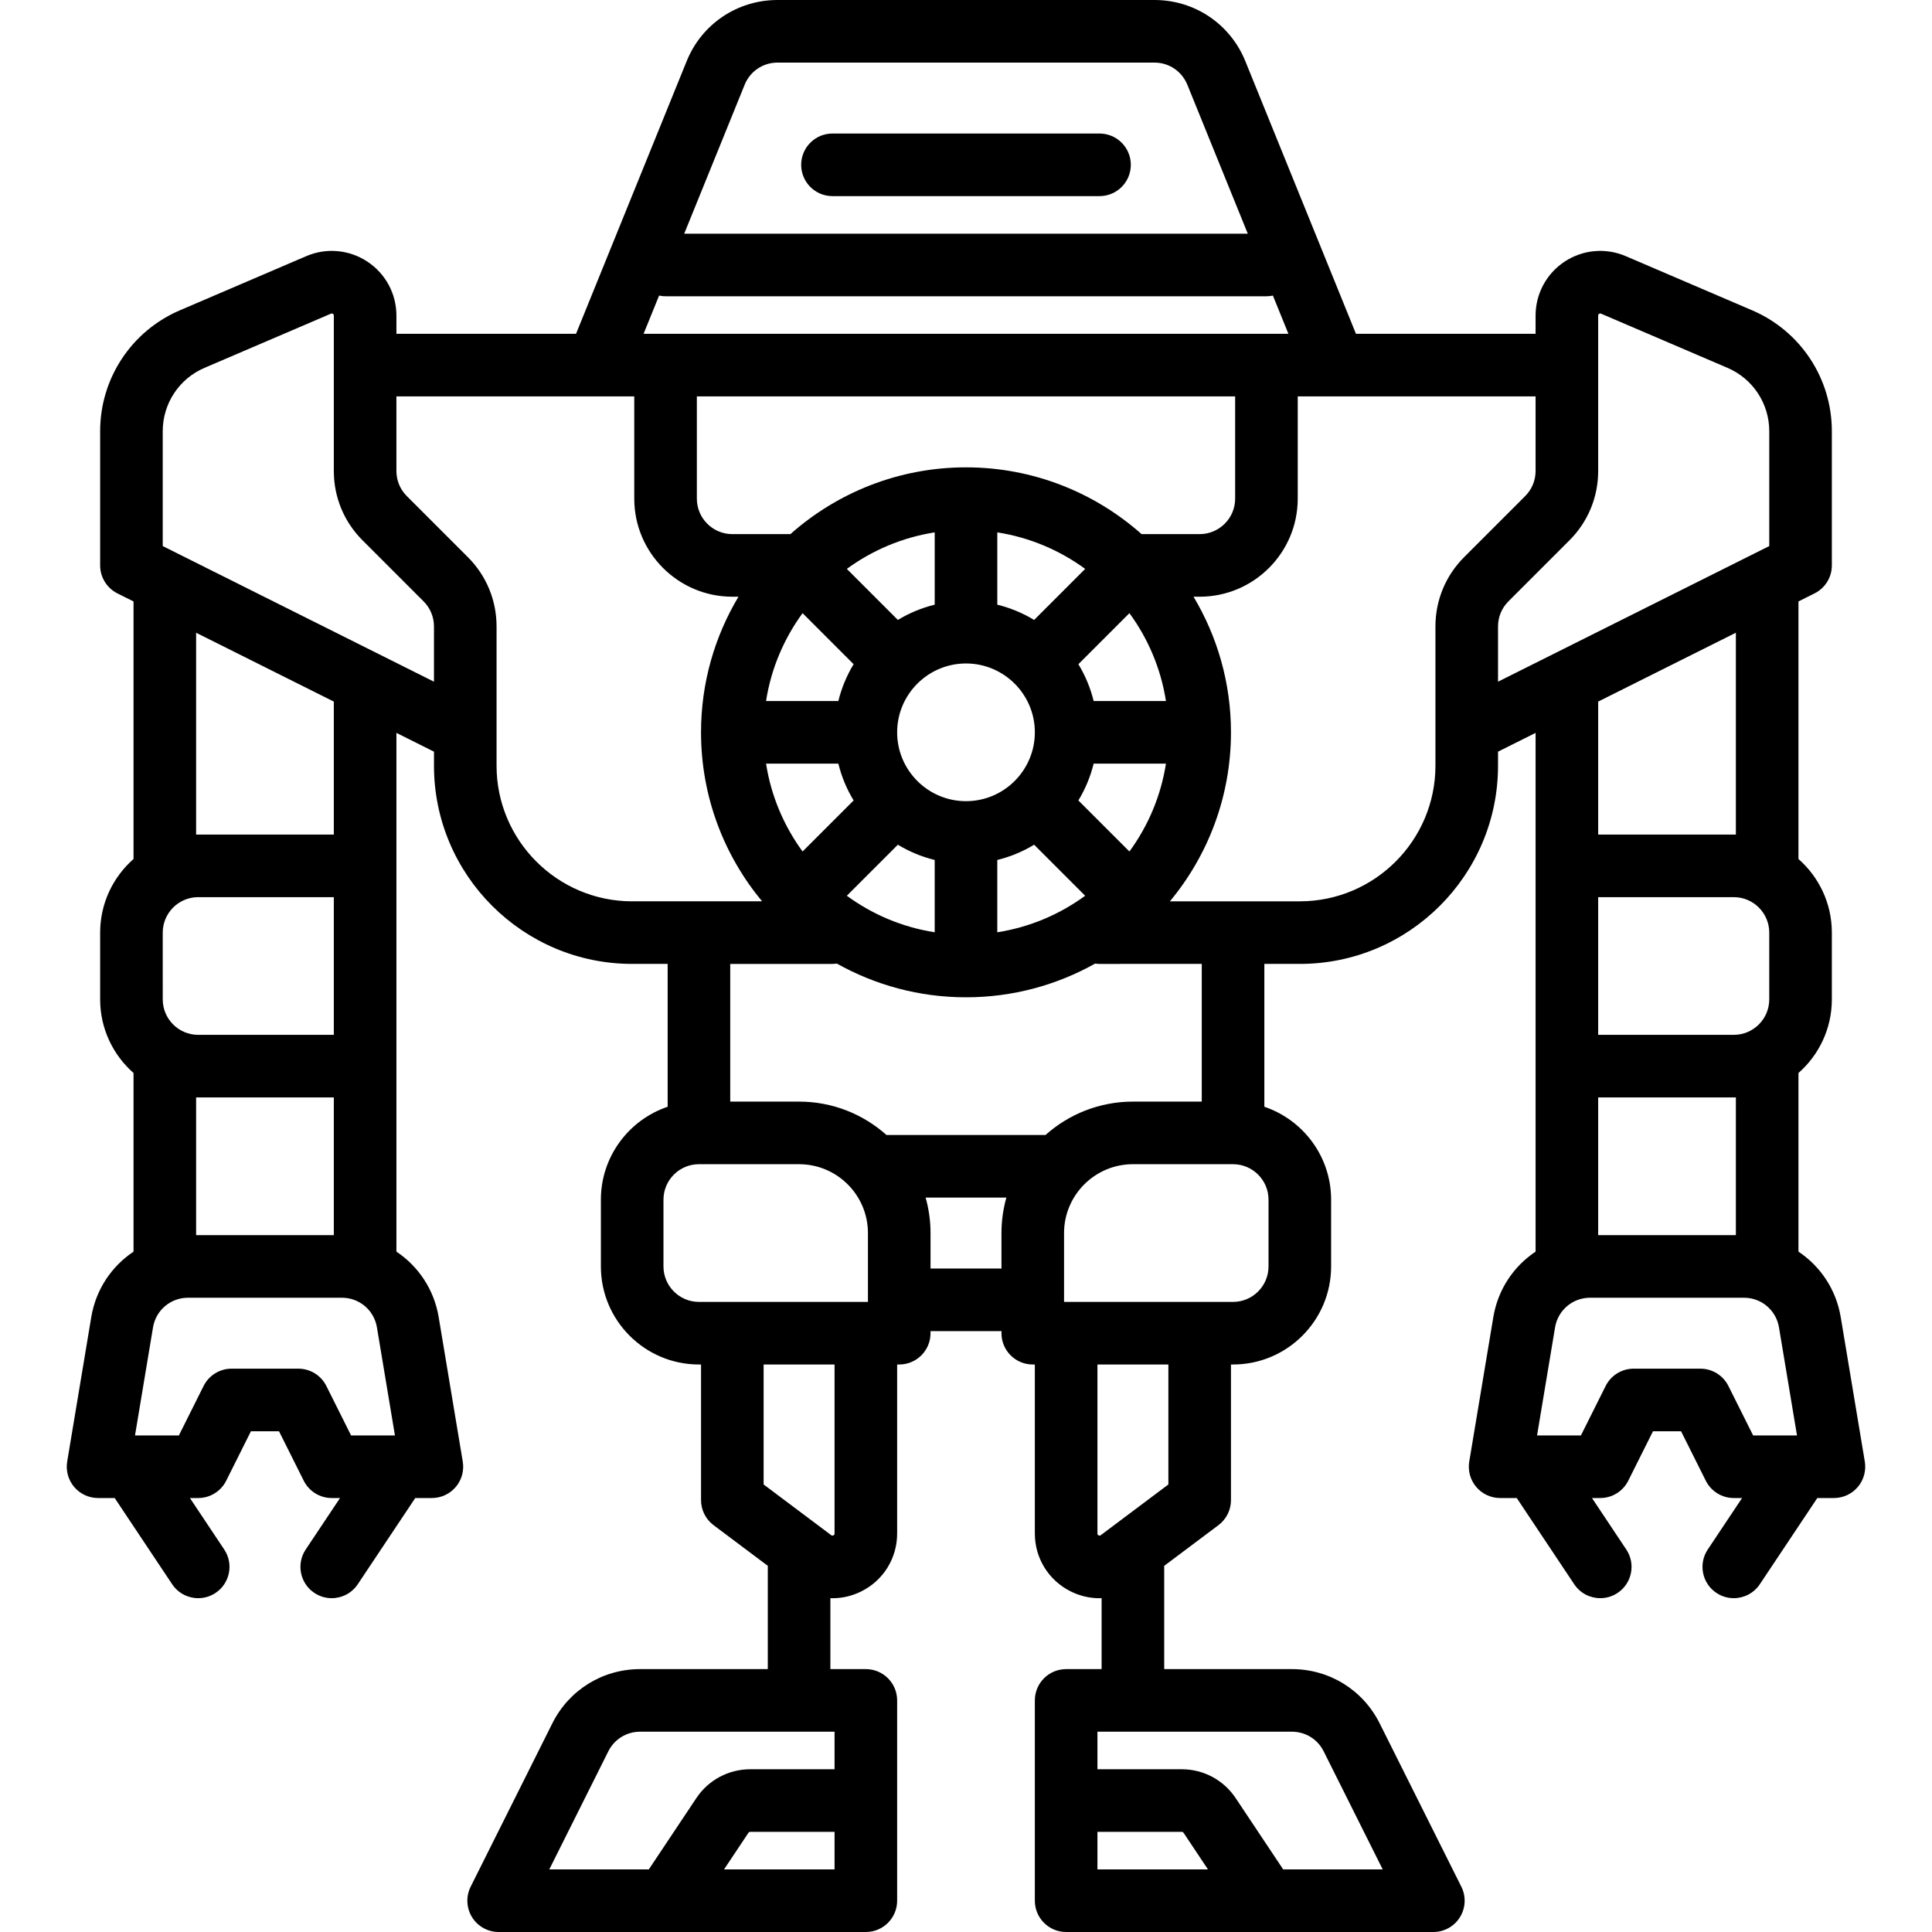 <?xml version="1.0" encoding="iso-8859-1"?>
<!-- Uploaded to: SVG Repo, www.svgrepo.com, Generator: SVG Repo Mixer Tools -->
<svg fill="#000000" height="800px" width="800px" version="1.1" id="Capa_1" xmlns="http://www.w3.org/2000/svg" xmlns:xlink="http://www.w3.org/1999/xlink" 
	 viewBox="0 0 463.001 463.001" xml:space="preserve">
<g>
	<path d="M446.899,350.267l-5.772-34.631c-1.105-6.631-4.888-12.186-10.126-15.681v-42.814c4.899-4.31,8-10.619,8-17.642v-16
		c0-7.023-3.101-13.332-8-17.642v-61.723l3.854-1.927c2.54-1.27,4.146-3.867,4.146-6.708v-32.174
		c0-12.618-7.494-23.983-19.092-28.953l-30.304-12.987c-4.803-2.059-10.276-1.571-14.639,1.307
		C370.604,65.569,368,70.406,368,75.631V80h-43.043l-26.469-65.228C294.898,5.798,286.333,0,276.667,0h-90.334
		c-9.666,0-18.23,5.798-21.806,14.737L138.044,80H95.001v-4.369c0-5.226-2.604-10.063-6.967-12.939
		c-4.363-2.877-9.838-3.366-14.639-1.307L43.092,74.373C31.495,79.343,24,90.708,24,103.326V135.5c0,2.841,1.605,5.438,4.146,6.708
		L32,144.135v61.723c-4.899,4.31-8,10.619-8,17.642v16c0,7.023,3.101,13.332,8,17.642v42.814c-5.238,3.495-9.021,9.05-10.127,15.681
		l-5.771,34.63c-0.362,2.175,0.251,4.398,1.676,6.081S21.295,359,23.5,359h3.986l13.773,20.66c1.445,2.168,3.823,3.341,6.247,3.341
		c1.43,0,2.875-0.408,4.153-1.261c3.446-2.297,4.378-6.954,2.08-10.4L45.514,359H47.5c2.841,0,5.438-1.605,6.708-4.146L60.135,343
		h6.73l5.927,11.854C74.063,357.395,76.66,359,79.5,359h1.986l-8.227,12.34c-2.298,3.446-1.366,8.103,2.08,10.4
		c1.278,0.853,2.724,1.261,4.153,1.261c2.424,0,4.802-1.173,6.247-3.341L99.514,359h3.986c2.205,0,4.298-0.97,5.723-2.652
		s2.038-3.906,1.676-6.081l-5.772-34.631c-1.105-6.631-4.888-12.186-10.126-15.681v-124.32l9,4.5v3.365
		c0,26.191,21.309,47.5,47.5,47.5h8.5v34.234c-9.29,3.138-16,11.93-16,22.266v16c0,12.958,10.542,23.5,23.5,23.5h0.5v32.5
		c0,2.361,1.111,4.583,3,6l13.012,9.759c-0.003,0.081-0.012,0.16-0.012,0.241V400h-30.611c-8.959,0-17.013,4.978-21.019,12.991
		l-19.578,39.155c-1.163,2.325-1.038,5.086,0.328,7.297c1.366,2.211,3.78,3.557,6.38,3.557h39.979c0.005,0,0.009,0.001,0.014,0.001
		c0.005,0,0.011-0.001,0.016-0.001H207.5c4.143,0,7.5-3.358,7.5-7.5v-48c0-4.142-3.357-7.5-7.5-7.5H199v-17.005
		c0.162,0.005,0.323,0.02,0.484,0.02c2.36,0,4.735-0.545,6.947-1.65c5.285-2.643,8.568-7.955,8.568-13.864V327h0.5
		c4.143,0,7.5-3.358,7.5-7.5V319h16.5c0.169,0,0.334-0.014,0.5-0.025v0.525c0,4.142,3.357,7.5,7.5,7.5h0.5v40.5
		c0,5.909,3.283,11.221,8.568,13.864c2.212,1.106,4.587,1.65,6.947,1.65c0.162,0,0.323-0.014,0.484-0.02V400h-8.5
		c-4.143,0-7.5,3.358-7.5,7.5v48c0,4.142,3.357,7.5,7.5,7.5h47.991c0.005,0,0.011,0.001,0.016,0.001
		c0.005,0,0.009-0.001,0.014-0.001H343.5c2.6,0,5.014-1.346,6.38-3.557c1.366-2.211,1.491-4.972,0.328-7.297l-19.578-39.155
		c-4.006-8.013-12.06-12.991-21.019-12.991H279v-24.5c0-0.081-0.01-0.16-0.012-0.241L292,365.5c1.889-1.417,3-3.639,3-6V327h0.5
		c12.958,0,23.5-10.542,23.5-23.5v-16c0-10.336-6.71-19.128-16-22.266V231h8.5c26.191,0,47.5-21.309,47.5-47.5v-3.365l9-4.5v124.32
		c-5.238,3.495-9.021,9.05-10.127,15.681l-5.771,34.63c-0.362,2.175,0.251,4.398,1.676,6.081S357.295,359,359.5,359h3.986
		l13.773,20.66c1.445,2.168,3.823,3.341,6.247,3.341c1.43,0,2.875-0.408,4.153-1.261c3.446-2.297,4.378-6.954,2.08-10.4L381.514,359
		h1.986c2.841,0,5.438-1.605,6.708-4.146L396.135,343h6.73l5.927,11.854c1.271,2.541,3.867,4.146,6.708,4.146h1.986l-8.227,12.34
		c-2.298,3.446-1.366,8.103,2.08,10.4c1.278,0.853,2.724,1.261,4.153,1.261c2.424,0,4.802-1.173,6.247-3.341L435.514,359h3.986
		c2.205,0,4.298-0.97,5.723-2.652S447.261,352.442,446.899,350.267z M178.441,20.343c1.298-3.246,4.396-5.343,7.893-5.343h90.334
		c3.496,0,6.595,2.097,7.907,5.378L299.03,56H163.971L178.441,20.343z M157.95,70.838c0.5,0.105,1.019,0.162,1.55,0.162h144
		c0.532,0,1.05-0.057,1.551-0.162L308.769,80H231.5h-77.269L157.95,70.838z M204.569,159.176c-1.644,2.701-2.886,5.671-3.659,8.823
		h-17.327c1.214-7.785,4.291-14.957,8.752-21.058L204.569,159.176z M202.942,136.334c6.101-4.461,13.274-7.538,21.059-8.752v17.327
		c-3.152,0.773-6.122,2.015-8.824,3.659L202.942,136.334z M200.91,182.999c0.773,3.153,2.016,6.124,3.66,8.826l-12.234,12.235
		c-4.461-6.102-7.539-13.275-8.752-21.061H200.91z M215.176,202.431c2.702,1.644,5.672,2.886,8.824,3.659v17.327
		c-7.785-1.214-14.958-4.291-21.059-8.752L215.176,202.431z M215,175.5c0-9.098,7.402-16.5,16.5-16.5s16.5,7.402,16.5,16.5
		s-7.402,16.5-16.5,16.5S215,184.598,215,175.5z M247.825,148.569c-2.702-1.644-5.672-2.886-8.824-3.659v-17.327
		c7.785,1.214,14.958,4.291,21.059,8.752L247.825,148.569z M270.666,146.941c4.461,6.101,7.538,13.274,8.752,21.058h-17.327
		c-0.773-3.152-2.015-6.122-3.659-8.823L270.666,146.941z M239,206.091c3.152-0.773,6.122-2.015,8.824-3.659l12.234,12.235
		c-6.101,4.461-13.274,7.538-21.059,8.752V206.091z M258.432,191.824c1.644-2.702,2.886-5.673,3.66-8.825h17.327
		c-1.214,7.786-4.291,14.959-8.752,21.06L258.432,191.824z M273.579,128c-11.213-9.944-25.948-16-42.078-16s-30.866,6.056-42.078,16
		H175.5c-4.687,0-8.5-3.813-8.5-8.5V95h64.5H296v24.5c0,4.687-3.813,8.5-8.5,8.5H273.579z M39,223.5c0-4.687,3.813-8.5,8.5-8.5H80
		v33H47.5c-4.687,0-8.5-3.813-8.5-8.5V223.5z M47,200.013v-48.377l33,16.5V200H47.5C47.333,200,47.167,200.009,47,200.013z M80,263
		v33H47v-33.013c0.167,0.003,0.332,0.013,0.5,0.013H80z M84.135,344l-5.927-11.854C76.938,329.605,74.341,328,71.5,328h-16
		c-2.841,0-5.438,1.605-6.708,4.146L42.866,344H32.354l4.315-25.897c0.687-4.116,4.213-7.103,8.385-7.103h36.893
		c4.172,0,7.698,2.987,8.384,7.103L94.647,344H84.135z M104,163.365l-65-32.5v-27.539c0-6.609,3.926-12.563,10-15.166l30.304-12.987
		c0.088-0.038,0.249-0.106,0.473,0.042c0.225,0.148,0.225,0.323,0.225,0.417L80,112.873c0,6.277,2.444,12.179,6.883,16.617
		l14.627,14.627c1.606,1.605,2.49,3.74,2.49,6.011V163.365z M151.5,216c-17.921,0-32.5-14.58-32.5-32.5v-8v-25.373
		c0-6.277-2.444-12.179-6.883-16.617l-14.627-14.627c-1.606-1.605-2.49-3.74-2.49-6.011V95h57v24.5c0,12.958,10.542,23.5,23.5,23.5
		h1.475c-5.692,9.514-8.974,20.627-8.975,32.497c0,0,0,0.001,0,0.001v0v0.001c0,15.381,5.5,29.5,14.632,40.5H151.5z M200,448
		h-26.486l5.852-8.778c0.093-0.139,0.248-0.222,0.415-0.222H200V448z M200,415v9h-20.219c-5.194,0-10.016,2.581-12.896,6.902
		L155.487,448h-23.851l14.15-28.302c1.449-2.898,4.362-4.698,7.603-4.698H200z M200,367.5c0,0.138,0,0.309-0.276,0.447
		c-0.275,0.137-0.412,0.036-0.523-0.047L183,355.75V327h17V367.5z M208,312h-40.5c-4.687,0-8.5-3.813-8.5-8.5v-16
		c0-4.687,3.813-8.5,8.5-8.5h24c9.098,0,16.5,7.402,16.5,16.5V312z M240,295.5v8.525c-0.166-0.011-0.331-0.025-0.5-0.025H223v-8.5
		c0-2.945-0.415-5.794-1.175-8.5h19.349C240.416,289.706,240,292.555,240,295.5z M250.554,272h-38.107
		c-5.571-4.971-12.91-8-20.946-8H175v-33h24.501c0.357,0,0.706-0.034,1.05-0.082c9.164,5.138,19.717,8.082,30.949,8.082
		s21.785-2.944,30.949-8.082c0.344,0.048,0.693,0.082,1.05,0.082H288v33h-16.5C263.464,264,256.125,267.029,250.554,272z M263,448
		v-9h20.219c0.167,0,0.322,0.083,0.416,0.223l5.852,8.777H263z M309.612,415c3.24,0,6.153,1.8,7.603,4.699L331.365,448h-23.85
		l-11.398-17.097c-2.882-4.322-7.703-6.903-12.897-6.903H263v-9H309.612z M280,355.75l-16.2,12.15
		c-0.111,0.082-0.247,0.184-0.523,0.047C263,367.809,263,367.638,263,367.5V327h17V355.75z M304,287.5v16c0,4.687-3.813,8.5-8.5,8.5
		H255v-16.5c0-9.098,7.402-16.5,16.5-16.5h24C300.187,279,304,282.813,304,287.5z M350.883,133.51
		c-4.438,4.438-6.883,10.34-6.883,16.617V175.5v8c0,17.92-14.579,32.5-32.5,32.5h-31.132C289.5,205,295,190.881,295,175.5
		c0,0,0,0,0-0.001v0v-0.001c0-11.87-3.282-22.984-8.975-32.498h1.475c12.958,0,23.5-10.542,23.5-23.5V95h57v17.873
		c0,2.271-0.884,4.405-2.49,6.011L350.883,133.51z M359,163.365v-13.237c0-2.271,0.884-4.405,2.49-6.011l14.627-14.627
		c4.438-4.438,6.883-10.34,6.883-16.617L383,75.631c0-0.094,0-0.269,0.225-0.417c0.224-0.148,0.385-0.08,0.473-0.042L414,88.16
		c6.074,2.604,10,8.557,10,15.166v27.539L359,163.365z M415.5,248H383v-33h32.5c4.687,0,8.5,3.813,8.5,8.5v16
		C424,244.187,420.187,248,415.5,248z M416,262.987V296h-33v-33h32.5C415.668,263,415.834,262.991,416,262.987z M383,200v-31.865
		l33-16.5v48.377c-0.167-0.003-0.332-0.013-0.5-0.013H383z M420.135,344l-5.927-11.854c-1.271-2.541-3.867-4.146-6.708-4.146h-16
		c-2.841,0-5.438,1.605-6.708,4.146L378.866,344h-10.512l4.315-25.897c0.687-4.116,4.213-7.103,8.385-7.103h36.893
		c4.172,0,7.698,2.987,8.384,7.103L430.647,344H420.135z"/>
	<path d="M263.5,32h-64c-4.143,0-7.5,3.358-7.5,7.5s3.357,7.5,7.5,7.5h64c4.143,0,7.5-3.358,7.5-7.5S267.643,32,263.5,32z"/>
</g>
</svg>
